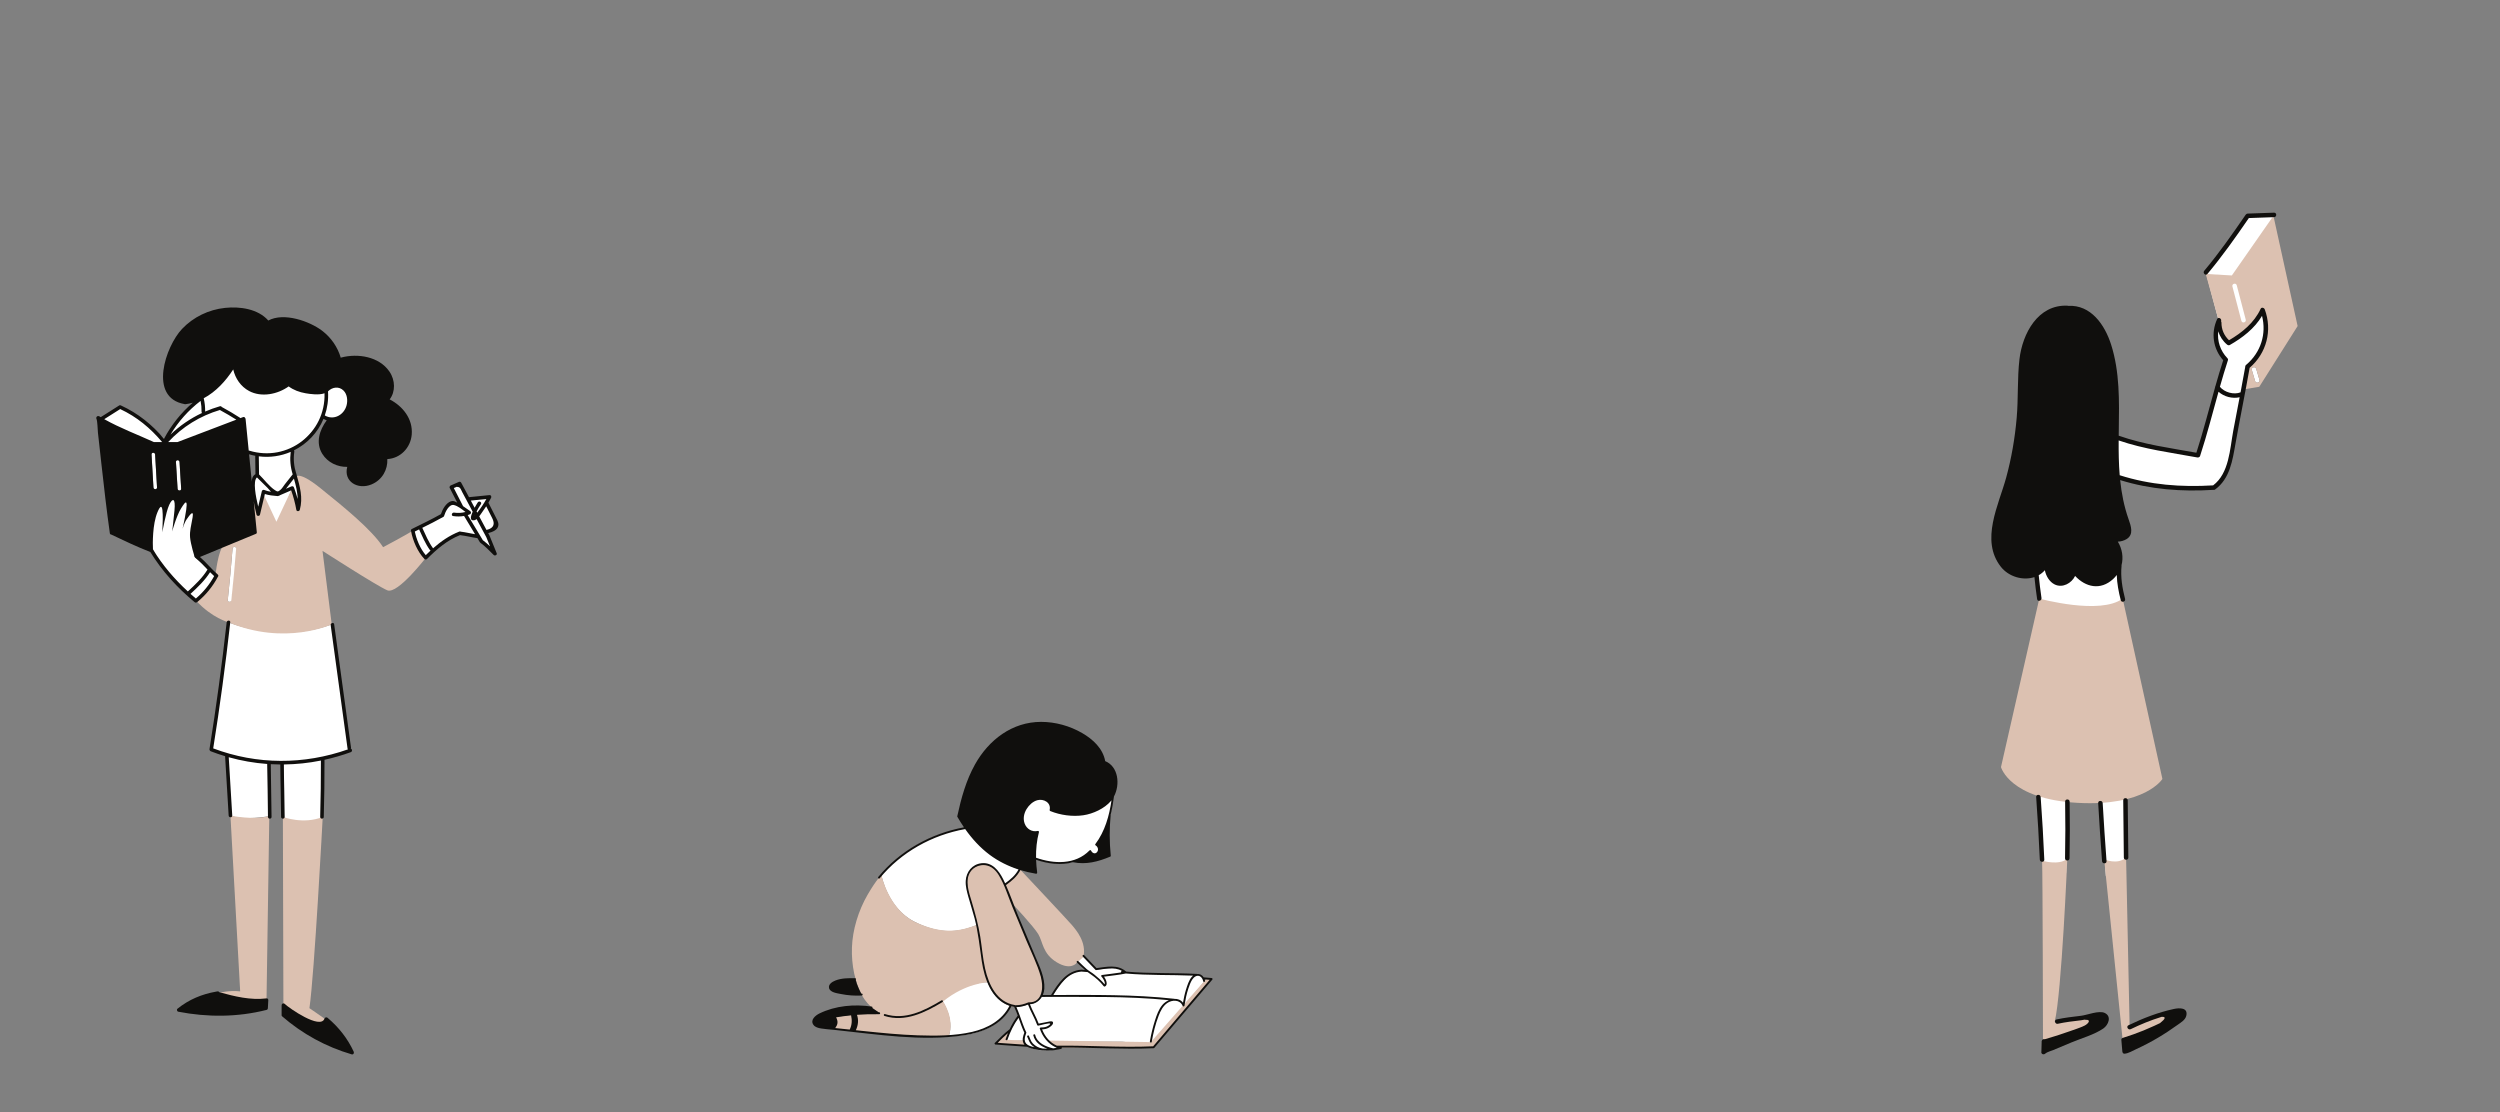 <svg xmlns="http://www.w3.org/2000/svg" width="1500" viewBox="0 0 1500 667.5" height="667.5" version="1.0"><rect x="0" y="0" width="1500" height="667.5" fill="#808080" stroke="none"/><defs><clipPath id="a"><path d="M 168.734 602 L 212.746 602 L 212.746 632.664 L 168.734 632.664 Z M 168.734 602"/></clipPath><clipPath id="b"><path d="M 246.234 289 L 299.059 289 L 299.059 336 L 246.234 336 Z M 246.234 289"/></clipPath><clipPath id="c"><path d="M 57.219 184 L 248 184 L 248 362 L 57.219 362 Z M 57.219 184"/></clipPath><clipPath id="d"><path d="M 1323 129 L 1378.828 129 L 1378.828 234 L 1323 234 Z M 1323 129"/></clipPath><clipPath id="e"><path d="M 1322 127.531 L 1366 127.531 L 1366 165 L 1322 165 Z M 1322 127.531"/></clipPath><clipPath id="f"><path d="M 1272 605 L 1312 605 L 1312 632.652 L 1272 632.652 Z M 1272 605"/></clipPath><clipPath id="g"><path d="M 1224 607 L 1266 607 L 1266 632.652 L 1224 632.652 Z M 1224 607"/></clipPath><clipPath id="h"><path d="M 487 433.133 L 727.75 433.133 L 727.75 631 L 487 631 Z M 487 433.133"/></clipPath></defs><path fill="#FFF" d="M 60.43 251.574 L 91.797 266.754 L 106.453 266.316 L 146.277 251.391 L 148.105 270.75 C 148.105 270.75 150.141 272.195 154.207 272.645 L 154.355 285.117 L 150.062 290.176 L 155.258 307.203 L 157.766 296.586 L 165.938 316.395 L 175.359 292.789 L 178.332 302.93 C 178.332 302.93 182.395 296.605 177.281 286.496 C 177.281 286.496 172.57 276.656 175.977 269.586 C 175.977 269.586 187.949 261.105 193.691 249.809 C 193.691 249.809 206.512 255.996 208.984 241.52 C 211.457 227.043 198.004 231.035 196.18 233.84 C 196.18 233.84 182.852 238.68 172.57 228.594 C 172.57 228.594 161.625 238.148 153.004 234.863 C 144.379 231.574 140.609 218.535 140.609 218.535 C 140.609 218.535 131.598 231.598 123.75 237.168 C 115.902 242.734 103.328 255.371 99.266 263.879 C 99.266 263.879 83.891 248.855 72.043 244.219 L 60.43 251.574"/><path fill="#FFF" d="M 247.164 318.758 L 265.449 309.207 C 265.449 309.207 268.262 296.066 278.141 304.625 L 270.789 292.789 L 275.711 290.645 L 280.387 299.203 L 293.738 298.129 L 291.836 301.586 C 291.836 301.586 296.543 309.711 297.254 312.379 C 297.965 315.051 295.531 320.184 291.316 319.203 L 296.98 330.738 L 288.848 324.785 L 286.555 320.977 L 275.875 319.98 C 275.875 319.98 258.496 328.691 255.879 334.184 C 255.879 334.184 248.035 328.242 247.164 318.758"/><path fill="#FFF" d="M 93.184 305.641 C 93.184 305.641 87.383 325.211 94.48 336.016 C 101.574 346.828 114.051 357.441 117.672 360.395 C 117.672 360.395 126.234 352.867 129.828 345.477 L 116.77 334.184 C 116.77 334.184 115.539 323.695 119.109 312.414 C 122.676 301.133 119.109 298.547 119.109 298.547 L 103.566 296.801 L 93.184 305.641"/><path fill="#FFF" d="M 137.078 373.387 C 137.078 373.387 167.258 386.293 199.039 374.637 L 210.188 450.258 L 193.629 455.117 L 193.207 491.785 C 193.207 491.785 180.812 494.457 169.98 492.312 L 169.238 457.785 L 161.363 457.535 L 161.582 489.672 C 161.582 489.672 145.746 492.551 138.266 489.34 L 136.082 452.969 L 126.742 449.73 C 126.742 449.73 135.867 384.781 137.078 373.387"/><path fill="#FFF" d="M 141.109 329.949 C 140.156 342.039 139.062 354.121 137.84 366.184 C 137.652 368.02 140.527 368.004 140.711 366.184 C 141.934 354.121 143.023 342.039 143.977 329.949 C 144.125 328.109 141.254 328.121 141.109 329.949"/><path fill="#FFF" d="M 90.914 272.684 C 91.297 279.281 91.684 285.883 92.066 292.48 C 92.148 293.855 94.301 293.867 94.219 292.48 C 93.836 285.883 93.453 279.281 93.066 272.684 C 92.988 271.309 90.836 271.301 90.914 272.684"/><path fill="#FFF" d="M 105.562 277.164 C 105.898 282.535 106.227 287.906 106.555 293.273 C 106.641 294.648 108.793 294.656 108.707 293.273 C 108.379 287.906 108.051 282.535 107.719 277.164 C 107.637 275.789 105.48 275.781 105.562 277.164"/><path fill="#FFF" d="M 139.535 329.164 C 138.727 339.488 137.766 349.785 136.656 360.086 C 136.508 361.457 138.66 361.449 138.809 360.086 C 139.918 349.785 140.879 339.488 141.688 329.164 C 141.797 327.785 139.641 327.793 139.535 329.164"/><path fill="#DCC1B1" d="M 193.637 490.152 C 182.023 494.867 169.727 490.152 169.727 490.152 L 170.043 603.258 C 192.27 622.145 196.5 612.52 196.5 612.52 C 193.395 610.145 185.656 604.906 185.656 604.906 C 188.633 584.844 193.637 490.152 193.637 490.152"/><path fill="#DCC1B1" d="M 138.266 489.34 L 144.102 594.828 C 137.305 594.02 130.77 595.863 130.77 595.863 C 141.062 603.262 159.914 599.758 159.914 599.758 L 161.582 489.672 C 151.414 492.199 138.266 489.34 138.266 489.34"/><path fill="#DCC1B1" d="M 138.809 360.086 C 138.66 361.449 136.508 361.457 136.656 360.086 C 137.766 349.785 138.727 339.488 139.535 329.164 C 139.641 327.793 141.797 327.785 141.688 329.164 C 140.879 339.488 139.918 349.785 138.809 360.086 Z M 248.762 317.777 C 244.215 320.699 229.871 328.309 229.871 328.309 C 223.055 317.773 206.297 304.199 192.27 292.902 C 178.242 281.613 177.281 286.496 177.281 286.496 C 181.844 301.574 178.84 305.641 178.84 305.641 L 175.359 292.789 L 165.84 313.039 L 158.148 296.586 C 156.355 299.723 155.258 307.203 155.258 307.203 C 152.012 302.816 150.516 294.215 150.516 294.215 L 153.004 319.375 L 134.551 326.562 C 130.73 330.152 129.293 345.07 129.293 345.07 C 128.082 351.82 117.672 360.395 117.672 360.395 C 127.094 370.773 137.078 373.387 137.078 373.387 C 171.027 387.676 199.039 374.637 199.039 374.637 L 193.504 330.512 C 193.504 330.512 226.203 351.598 232.402 354.188 C 238.602 356.777 255.879 334.184 255.879 334.184 C 249.91 329.926 248.762 317.777 248.762 317.777"/><path fill="#100F0D" d="M 168.648 490.152 C 168.656 491.535 170.809 491.535 170.801 490.152 C 170.754 479.66 170.359 469.176 170.324 458.68 C 177.766 458.594 185.203 457.809 192.551 456.332 C 192.578 467.609 192.418 478.879 192.113 490.152 C 192.074 491.535 194.227 491.535 194.266 490.152 C 194.574 478.727 194.734 467.305 194.703 455.879 C 200.02 454.707 205.289 453.184 210.473 451.297 C 211.551 450.902 211.34 449.395 210.477 449.184 C 210.57 448.992 210.633 448.777 210.598 448.523 C 207.23 423.867 203.863 399.207 200.492 374.551 C 200.305 373.184 198.23 373.766 198.418 375.121 C 201.785 399.777 205.152 424.438 208.523 449.094 C 208.555 449.332 208.66 449.488 208.781 449.617 C 182.414 458.926 154.141 458.926 127.93 449.031 C 131.941 423.902 135.324 398.672 138.156 373.387 C 138.312 372.016 136.156 372.023 136.004 373.387 C 133.156 398.816 129.746 424.176 125.703 449.445 C 125.664 449.672 125.711 449.867 125.785 450.051 C 125.879 450.352 126.086 450.625 126.453 450.766 C 129.293 451.863 132.164 452.84 135.051 453.711 C 135.82 465.582 136.523 477.465 137.195 489.34 C 137.273 490.715 139.426 490.723 139.348 489.34 C 138.691 477.672 137.996 466.008 137.242 454.348 C 144.828 456.469 152.543 457.812 160.305 458.379 C 160.512 468.969 160.68 479.559 160.777 490.152 C 160.793 491.535 162.945 491.535 162.93 490.152 C 162.832 479.605 162.664 469.059 162.461 458.512 C 164.363 458.617 166.27 458.68 168.172 458.691 C 168.207 469.184 168.602 479.664 168.648 490.152"/><g clip-path="url(#a)"><path fill="#100F0D" d="M 196.617 610.762 C 196.543 610.684 196.457 610.625 196.359 610.566 C 196.152 610.445 195.941 610.398 195.734 610.41 C 195.359 610.422 194.992 610.598 194.789 610.992 C 194.738 611.074 194.699 611.156 194.668 611.246 C 192.152 617.883 173.426 604.867 170.812 602.32 C 170.805 602.316 170.797 602.312 170.789 602.305 C 170.789 602.305 170.789 602.301 170.785 602.301 C 170.434 601.977 170.023 601.953 169.68 602.105 C 169.379 602.199 169.137 602.434 169.035 602.777 C 168.984 602.914 168.965 603.059 168.973 603.203 C 168.977 605.09 168.973 606.969 168.965 608.852 C 168.875 609.164 168.953 609.516 169.285 609.805 C 169.289 609.809 169.293 609.812 169.297 609.812 C 169.305 609.816 169.309 609.824 169.312 609.828 C 181.477 620.371 195.57 628.078 211.023 632.617 C 211.996 632.906 212.609 631.844 212.238 631.039 C 208.582 623.129 203.273 616.379 196.617 610.762"/></g><path fill="#100F0D" d="M 159.898 599.031 C 150.242 600.211 140.871 597.879 131.625 595.336 C 131.398 594.992 130.996 594.746 130.48 594.828 C 130.293 594.859 130.102 594.898 129.91 594.93 C 129.828 594.934 129.75 594.949 129.676 594.973 C 121.035 596.516 113.383 599.691 106.484 605.23 C 105.867 605.723 106.207 606.879 106.957 607.023 C 124.539 610.422 142.531 610.359 159.93 605.941 C 160.445 605.812 160.676 605.426 160.691 605.012 C 160.699 604.977 160.719 604.945 160.719 604.906 C 160.809 603.305 160.891 601.703 160.977 600.105 C 160.977 600.098 160.977 600.094 160.977 600.09 C 160.988 599.859 160.922 599.684 160.832 599.527 C 160.691 599.203 160.383 598.973 159.898 599.031"/><g clip-path="url(#b)"><path fill="#100F0D" d="M 276.41 318.992 C 276.195 318.855 275.918 318.816 275.59 318.945 C 269.637 321.27 264.531 324.844 259.828 328.992 C 259.801 328.938 259.773 328.887 259.734 328.828 C 257.066 325.125 255.281 320.832 253.379 316.691 C 257.625 314.59 261.859 312.461 265.992 310.137 C 266.027 310.117 266.055 310.094 266.086 310.07 C 266.102 310.059 266.117 310.047 266.137 310.035 C 266.352 309.871 266.469 309.664 266.504 309.441 C 267.164 307.188 269.469 302.281 272.414 303.031 C 274.727 303.621 277.172 305.531 279.289 307.188 C 277.066 307.773 274.828 307.922 272.453 307.57 C 271.102 307.371 270.512 309.441 271.883 309.641 C 274.141 309.977 276.293 309.965 278.43 309.574 C 280.629 313.227 282.824 316.875 285.027 320.527 C 282.148 320.039 279.316 319.332 276.41 318.992 Z M 255.461 333.094 C 252.195 329.301 249.883 323.777 248.875 318.918 C 249.734 318.492 250.598 318.066 251.457 317.641 C 253.383 321.824 255.18 326.168 257.875 329.914 C 258.016 330.109 258.188 330.23 258.371 330.305 C 257.383 331.215 256.414 332.145 255.461 333.094 Z M 277.391 295.371 C 278.953 298.273 280.504 301.191 282.055 304.109 C 282.566 305.078 283.082 306.047 283.598 307.016 C 282.316 309.91 281.727 312.711 284.602 312.137 C 285.07 312.043 285.523 311.797 285.961 311.457 C 287.891 315.082 289.824 318.707 291.789 322.316 C 292.52 324.156 293.273 325.984 294.031 327.816 C 292.648 326.5 291.215 325.246 289.688 324.094 C 286.668 319.074 283.645 314.062 280.621 309.043 C 281.031 308.918 281.441 308.777 281.852 308.617 C 282.754 308.277 282.879 307.215 282.105 306.656 C 280.68 305.617 279.23 304.594 277.746 303.633 C 277.727 303.523 277.695 303.414 277.637 303.305 C 275.844 299.816 274.066 296.32 272.281 292.828 C 273.105 292.496 274.016 292.117 273.824 292.125 C 276.316 292.043 276.316 293.375 277.391 295.371 Z M 284.832 309.34 C 284.859 309.387 284.883 309.438 284.91 309.484 C 284.801 309.59 284.766 309.559 284.832 309.34 Z M 291.824 299.398 C 290.293 302.16 288.566 304.812 286.582 307.293 C 286.508 307.387 286.426 307.492 286.34 307.602 C 286.211 307.355 286.082 307.113 285.953 306.867 C 286.719 305.352 287.594 303.898 288.555 302.492 C 289.332 301.344 287.465 300.27 286.691 301.41 C 286.469 301.738 285.637 303.047 284.773 304.645 C 284.008 303.211 283.242 301.773 282.48 300.34 C 285.594 300.023 288.711 299.711 291.824 299.398 Z M 295.289 310.816 C 296.449 313.137 296.973 315.73 293.969 317.246 C 293.344 317.562 292.598 317.762 291.879 317.945 C 290.422 315.242 288.969 312.535 287.527 309.824 C 288.344 308.777 289.055 307.613 289.613 306.859 C 290.355 305.855 291.055 304.816 291.727 303.766 C 292.906 306.125 294.117 308.457 295.289 310.816 Z M 293.777 321.52 C 293.773 321.512 293.77 321.504 293.766 321.496 C 293.742 321.418 293.707 321.34 293.668 321.262 C 293.418 320.801 293.172 320.34 292.922 319.879 C 295.555 319.152 298.758 318.035 299.043 315.051 C 299.215 313.23 297.918 311.266 297.152 309.73 C 295.793 307.016 294.383 304.328 293.047 301.605 C 293.609 300.641 294.156 299.668 294.668 298.672 C 295.004 298.02 294.609 296.965 293.738 297.055 C 289.699 297.461 285.656 297.867 281.617 298.277 C 281.539 298.285 281.484 298.32 281.414 298.34 C 279.852 295.414 278.285 292.488 276.699 289.578 C 276.484 289.188 275.914 288.926 275.48 289.082 C 273.777 289.707 272.211 290.609 270.504 291.234 C 270.23 291.332 270.047 291.508 269.926 291.715 C 269.723 292.008 269.648 292.402 269.859 292.812 C 271.363 295.75 272.859 298.684 274.363 301.621 C 273.039 300.902 272.062 300.258 270.578 300.762 C 267.602 301.781 265.477 305.578 264.547 308.477 C 258.848 311.664 252.969 314.496 247.117 317.391 C 246.602 317.645 246.492 318.117 246.625 318.535 C 246.629 318.559 246.617 318.578 246.625 318.605 C 247.652 324.355 250.57 331.156 254.656 335.406 C 254.922 335.684 255.227 335.762 255.512 335.719 C 255.738 335.703 255.973 335.613 256.18 335.406 C 262.008 329.555 268.285 324.117 276.062 321.055 C 276.129 321.078 276.184 321.113 276.258 321.117 C 279.691 321.508 283.027 322.43 286.449 322.887 C 286.941 323.699 287.43 324.512 287.918 325.328 C 288.023 325.5 288.156 325.617 288.293 325.699 C 288.301 325.703 288.301 325.707 288.309 325.711 C 291.195 327.848 293.691 330.453 296.219 332.988 C 296.93 333.699 298.43 332.98 298.02 331.945 C 296.645 328.453 295.152 325.008 293.777 321.52"/></g><g clip-path="url(#c)"><path fill="#100F0D" d="M 196.809 234.82 C 199.309 232.246 203.348 231.578 206.125 234.348 C 208.348 236.562 208.711 240.215 207.969 243.125 C 206.461 249.012 200.215 252.398 194.879 249.273 C 196.422 244.809 197.137 239.941 196.809 234.82 Z M 149.551 270.383 C 149.434 270.352 149.328 270.336 149.227 270.336 C 148.602 264.02 147.977 257.707 147.352 251.391 C 147.324 251.121 147.203 250.918 147.051 250.754 C 146.863 250.324 146.434 250.031 145.859 250.254 C 145.316 250.457 144.773 250.668 144.23 250.871 C 144.164 250.797 144.094 250.73 144 250.668 C 140.547 248.422 137.008 246.32 133.379 244.363 C 133.285 244.312 133.195 244.281 133.105 244.258 C 132.895 243.863 132.477 243.594 131.918 243.754 C 128.887 244.629 125.941 245.695 123.086 246.938 C 123.129 244.238 122.844 241.582 122.234 238.953 C 129.512 235.07 135.395 228.664 139.934 221.656 C 141.172 227.031 144.41 231.902 149.465 234.609 C 156.895 238.582 166.59 236.582 173.203 231.844 C 176.09 234.016 179.656 235.328 183.41 235.969 C 186.176 236.441 191.301 237.184 194.711 235.965 C 195.484 259.773 172.715 277.488 149.551 270.383 Z M 175.625 284.609 C 174.055 286.602 172.477 288.586 170.902 290.574 C 170.066 291.637 169.297 293.055 168.27 293.902 C 166.852 295.07 166.559 295.152 165.039 294.152 C 161.492 291.82 158.508 287.668 155.422 284.66 C 155.301 281.07 155.43 277.484 155.285 273.895 C 155.285 273.859 155.27 273.836 155.266 273.801 C 162.008 274.672 168.57 273.637 174.422 271.129 C 173.848 275.719 174.219 280.191 175.625 284.609 Z M 178.574 299.43 C 177.961 297.094 177.246 294.789 176.398 292.5 C 176.137 291.801 175.488 291.566 174.816 291.859 C 173.734 292.328 172.652 292.797 171.566 293.258 C 173.188 291.246 174.766 289.191 176.352 287.156 C 177.512 291.258 178.566 295.289 178.574 299.43 Z M 157.109 294.699 C 156.379 297.789 155.645 300.879 154.918 303.973 C 153.488 298.086 151.598 288.586 154.176 286.445 C 156.34 288.512 158.438 290.645 160.555 292.754 C 161.141 293.34 161.836 294.215 162.602 295.055 C 161.184 294.832 159.793 294.504 158.43 293.949 C 157.906 293.73 157.23 294.184 157.109 294.699 Z M 151.066 288.961 C 150.531 283.504 149.988 278.043 149.449 272.586 C 150.703 272.949 151.953 273.25 153.203 273.48 C 153.156 273.605 153.129 273.738 153.133 273.895 C 153.273 277.426 153.152 280.965 153.266 284.496 C 151.559 285.531 151.113 287.109 151.066 288.961 Z M 124.504 341.73 C 121.5 346.703 116.996 350.934 112.711 354.867 C 104.688 347.473 97.555 339.195 91.883 329.82 C 91.84 329.754 91.793 329.695 91.742 329.641 C 91.613 326.078 91.461 314.617 94.461 307.375 C 98.051 298.715 97.887 308.762 97.402 319.375 C 97.402 319.375 99.512 307.262 101.516 302.93 C 103.52 298.602 105.422 298.652 104.68 306.344 C 103.938 314.035 103.297 318.844 103.297 318.844 C 103.297 318.844 105.891 309.453 108.633 305.055 C 111.379 300.648 114.117 296.5 109.559 317.227 C 109.559 317.227 110.566 313.629 111.996 311.598 C 113.426 309.566 116.441 305.094 115.559 310.426 C 114.676 315.75 113.742 318.465 114.043 322.41 C 114.352 326.355 116.77 334.184 116.77 334.184 L 116.812 334.168 C 116.859 334.312 116.949 334.453 117.094 334.582 C 117.195 334.742 117.336 334.863 117.508 334.934 C 120.051 336.988 122.258 339.379 124.504 341.73 Z M 128.496 345.656 C 125.699 350.773 121.973 355.34 117.516 359.109 C 116.43 358.195 115.352 357.273 114.293 356.328 C 118.551 352.418 122.957 348.211 126.039 343.312 C 126.836 344.121 127.652 344.898 128.496 345.656 Z M 72.121 245.441 C 82.086 250.109 90.234 256.855 97.285 265.23 C 95.621 265.219 93.961 265.211 92.297 265.223 C 82.348 260.684 72.086 256.863 62.547 251.508 C 65.738 249.484 68.93 247.461 72.121 245.441 Z M 107.719 277.164 C 108.051 282.535 108.379 287.906 108.707 293.273 C 108.793 294.656 106.641 294.648 106.555 293.273 C 106.227 287.906 105.898 282.535 105.562 277.164 C 105.48 275.781 107.637 275.789 107.719 277.164 Z M 90.914 272.684 C 90.836 271.301 92.988 271.309 93.066 272.684 C 93.453 279.281 93.836 285.883 94.219 292.48 C 94.301 293.867 92.148 293.855 92.066 292.48 C 91.684 285.883 91.297 279.281 90.914 272.684 Z M 131.992 245.977 C 132.07 246.066 132.168 246.148 132.293 246.215 C 135.527 247.961 138.688 249.828 141.785 251.805 C 130.039 256.273 118.301 260.746 106.562 265.219 C 106.539 265.227 106.52 265.242 106.5 265.25 C 106.48 265.246 106.469 265.242 106.453 265.242 C 104.609 265.254 102.758 265.242 100.91 265.234 C 109.434 256.09 120 249.531 131.992 245.977 Z M 120.359 240.539 C 120.785 242.699 120.98 244.875 120.938 247.09 C 120.93 247.395 121.043 247.621 121.203 247.789 C 114.242 251.062 107.883 255.414 102.289 260.77 C 106.996 252.945 113.055 246.125 120.359 240.539 Z M 247.039 260.742 C 247.824 251.375 241.719 243.746 233.797 239.625 C 237.32 235.105 237.242 228.133 233.641 222.91 C 227.434 213.906 214.746 211.922 204.832 214.492 C 204.688 214.527 204.57 214.59 204.469 214.66 C 202.602 208.297 198.672 202.52 193.191 198.375 C 185.766 192.766 170.387 187.238 160.984 192.312 C 154.758 185.293 143.965 183.797 135.055 184.727 C 125.273 185.746 116.027 190.191 109.254 197.324 C 99.332 207.777 88.863 238.48 110.613 242.434 C 110.77 242.527 110.973 242.57 111.215 242.539 C 112.746 242.34 114.23 242.02 115.676 241.613 C 108.609 247.703 102.809 254.953 98.422 263.25 C 91.191 254.77 82.824 247.961 72.59 243.289 C 72.582 243.285 72.574 243.285 72.566 243.281 C 72.273 243.086 71.895 243.039 71.5 243.289 C 67.816 245.625 64.129 247.957 60.445 250.293 C 60.148 250.113 59.84 249.953 59.543 249.77 C 59.379 249.672 59.219 249.625 59.062 249.613 C 58.336 249.488 57.438 250.32 57.852 251.242 C 58.535 252.773 58.52 257.402 58.766 259.629 C 59.457 265.867 60.141 272.105 60.84 278.336 C 62.395 292.223 63.953 306.109 65.906 319.945 C 65.977 320.453 66.309 320.691 66.691 320.715 C 74.496 324.422 82.172 328.074 90.223 331.219 C 97.25 342.734 106.41 352.684 116.773 361.297 C 117.254 361.699 117.836 361.598 118.223 361.289 C 118.293 361.254 118.363 361.207 118.434 361.152 C 123.461 357.039 127.648 351.891 130.684 346.152 C 131.066 345.773 131.188 345.168 130.656 344.715 C 126.844 341.445 123.746 337.465 119.953 334.188 C 131.082 329.641 142.148 324.938 153.289 320.41 C 153.328 320.395 153.359 320.371 153.395 320.355 C 153.809 320.254 154.137 319.938 154.082 319.375 C 153.469 313.188 152.855 307 152.242 300.816 C 152.695 303.484 153.254 306.137 153.914 308.773 C 154.172 309.785 155.75 309.809 155.992 308.773 C 156.965 304.648 157.941 300.527 158.918 296.406 C 161.395 297.223 163.918 297.41 166.551 297.656 C 166.805 297.68 166.996 297.609 167.156 297.504 C 167.551 297.426 167.891 297.254 168.211 297.031 C 170.379 296.094 172.551 295.16 174.719 294.223 C 176.066 298.047 177.098 301.926 177.801 305.926 C 177.992 307.012 179.609 306.887 179.875 305.926 C 181.906 298.621 179.922 291.898 177.934 284.836 C 177.961 284.543 177.867 284.262 177.699 284.035 C 176.352 279.797 175.938 275.457 176.578 271.039 C 176.625 270.715 176.539 270.441 176.383 270.219 C 184.27 266.285 190.648 259.609 194.098 251.324 C 194.734 251.684 195.379 251.973 196.027 252.184 C 191.688 258.039 189.219 265.688 193.41 272.359 C 196.652 277.516 202.441 280.242 208.352 280.129 C 206.004 288.871 214.609 294.051 222.836 290.676 C 229.387 287.988 232.703 281.746 232.395 275.445 C 240.191 275.023 246.371 268.715 247.039 260.742"/></g><path fill="#FFF" d="M 1221.82 334.949 C 1221.227 336.332 1224.82 367.547 1224.82 367.547 L 1223.051 478.199 L 1226.25 523.648 L 1239.684 523.648 L 1240.371 474.191 L 1260.262 475.301 L 1263.516 525.586 L 1275.289 525.586 L 1275.289 473.367 L 1273.75 359.738 L 1269.043 336.543 L 1257.16 279.137 L 1270.406 286.109 C 1270.406 286.109 1307.109 297.848 1329.395 291.809 C 1329.395 291.809 1336.496 285.316 1339.117 270.785 C 1341.734 256.254 1348.23 221.691 1348.23 221.691 C 1348.23 221.691 1371.969 203.16 1371.5 201.504 C 1371.031 199.844 1362.188 166.414 1361.637 167.242 C 1361.086 168.07 1364.055 129.508 1364.055 129.508 L 1348.586 129.508 L 1323.5 163.418 L 1331.52 193.523 C 1331.52 193.523 1328.012 201.102 1331.285 209.82 C 1334.555 218.547 1335.434 215.832 1335.434 215.832 L 1318.766 273.176 C 1318.766 273.176 1272.637 264.492 1266.559 261.18 C 1266.559 261.18 1209.809 281.352 1222.703 333.566"/><path fill="#FFF" d="M 1342.055 171.168 C 1341.613 169.488 1339.008 170.203 1339.445 171.891 C 1341.246 178.762 1343.043 185.637 1344.836 192.508 C 1345.277 194.191 1347.887 193.48 1347.441 191.793 C 1345.648 184.918 1343.852 178.047 1342.055 171.168"/><path fill="#FFF" d="M 1353.711 221.289 C 1353.219 219.621 1350.609 220.332 1351.102 222.008 C 1351.758 224.223 1352.41 226.441 1353.062 228.656 C 1353.555 230.316 1356.168 229.609 1355.672 227.938 C 1355.016 225.719 1354.363 223.504 1353.711 221.289"/><path fill="#DCC1B1" d="M 1223.582 359.148 C 1223.582 359.148 1260.145 369.211 1273.602 359.148 L 1297.441 467.367 C 1297.441 467.367 1287.262 483.977 1246.504 481.707 C 1205.75 479.438 1200.594 460.266 1200.594 460.266 L 1223.582 359.148"/><path fill="#DCC1B1" d="M 1262.492 515.562 C 1262.492 515.562 1270.434 519.203 1275.652 514.508 L 1277.762 615.395 L 1297.441 608.758 C 1297.441 608.758 1305.445 609.91 1289.289 618.457 C 1273.129 627.004 1273.625 624.395 1273.625 624.395 L 1262.492 515.562"/><path fill="#DCC1B1" d="M 1225.262 516.41 C 1225.262 516.41 1235.219 519.453 1240.371 515.305 C 1240.371 515.305 1237.02 595.75 1232.816 613.094 C 1232.816 613.094 1253.926 609.844 1254.09 611.656 C 1254.254 613.465 1251.773 616.812 1241.383 620.465 C 1230.996 624.121 1225.793 625.664 1225.793 625.664 C 1225.793 625.664 1225.621 524.406 1225.262 516.41"/><g clip-path="url(#d)"><path fill="#DCC1B1" d="M 1353.062 228.656 C 1352.41 226.441 1351.758 224.223 1351.102 222.008 C 1350.609 220.332 1353.219 219.621 1353.711 221.289 C 1354.363 223.504 1355.016 225.719 1355.672 227.938 C 1356.168 229.609 1353.555 230.316 1353.062 228.656 Z M 1344.836 192.508 C 1343.043 185.637 1341.246 178.762 1339.445 171.891 C 1339.008 170.203 1341.613 169.488 1342.055 171.168 C 1343.852 178.047 1345.648 184.918 1347.441 191.793 C 1347.887 193.48 1345.277 194.191 1344.836 192.508 Z M 1364.055 129.508 L 1339.117 165.273 L 1323.449 164.371 L 1331.52 193.523 C 1331.32 204.738 1337.219 205.824 1337.219 205.824 C 1349.891 199.148 1357.543 185.98 1357.543 185.98 C 1365.246 208.52 1348.434 220.559 1348.434 220.559 L 1346.066 233.633 C 1346.066 233.641 1355.562 232.074 1355.562 232.074 L 1378.574 195.641 L 1364.055 129.508"/></g><path fill="#100F0D" d="M 1347.883 218.754 C 1347.68 218.844 1347.512 219 1347.395 219.223 C 1347.164 219.496 1347.098 219.801 1347.148 220.09 C 1346.258 225.199 1345.309 230.301 1344.34 235.398 C 1340.324 236.992 1334.672 235.438 1331.941 232.082 C 1333.449 226.758 1335.02 221.453 1336.738 216.188 C 1336.922 215.633 1336.742 215.18 1336.402 214.895 C 1336.398 214.887 1336.398 214.883 1336.391 214.875 C 1332.18 210.473 1330.254 204.59 1330.941 198.785 C 1331.895 201.871 1333.695 204.645 1336.266 206.781 C 1336.359 206.859 1336.461 206.918 1336.559 206.969 C 1336.926 207.207 1337.406 207.273 1337.898 206.992 C 1345.469 202.691 1352.766 197.086 1357.215 189.512 C 1359.965 200.309 1356.527 211.324 1347.883 218.754 Z M 1339.938 258.527 C 1337.93 269.395 1337.508 283.98 1327.879 291.223 C 1308.82 292.383 1290.066 290.977 1271.824 285.137 C 1271.25 278.227 1271.148 271.262 1271.199 264.262 C 1286.52 269.547 1302.512 271.559 1318.406 274.477 C 1318.656 274.527 1318.883 274.504 1319.09 274.438 C 1319.512 274.344 1319.898 274.059 1320.066 273.535 C 1324.215 260.844 1327.52 247.906 1331.109 235.051 C 1334.453 238.047 1339.41 239.34 1343.781 238.348 C 1342.496 245.07 1341.188 251.793 1339.938 258.527 Z M 1356.379 185.297 C 1352.535 193.66 1345.207 199.605 1337.402 204.156 C 1334.453 201.359 1332.832 197.66 1332.875 193.523 C 1332.875 193.211 1332.77 192.977 1332.629 192.777 C 1333.266 191.23 1330.992 189.91 1330.277 191.473 C 1326.453 199.836 1327.836 209.316 1333.922 216.152 C 1332.25 221.305 1330.715 226.492 1329.242 231.699 C 1329.098 231.906 1329.023 232.145 1329.043 232.41 C 1325.355 245.5 1322.008 258.691 1317.828 271.641 C 1302.125 268.801 1286.344 266.734 1271.227 261.414 C 1271.238 260.152 1271.262 258.887 1271.277 257.621 C 1271.539 240.633 1271.891 223.113 1266.66 206.742 C 1262.832 194.746 1254.477 182.773 1240.879 183.512 C 1240.75 183.465 1240.625 183.418 1240.469 183.414 C 1222.75 182.609 1213.465 200.168 1211.684 215.461 C 1210.32 227.133 1211.043 238.98 1210.016 250.695 C 1208.957 262.777 1206.922 274.777 1203.73 286.48 C 1199.227 303.031 1188.055 324.137 1200.477 340.027 C 1205.23 346.109 1213.828 348.523 1220.652 346.258 C 1221.113 350.684 1221.609 355.109 1222.281 359.512 C 1222.547 361.223 1225.148 360.496 1224.891 358.789 C 1224.195 354.254 1223.707 349.684 1223.23 345.121 C 1224.598 344.355 1225.84 343.359 1226.914 342.125 C 1227.613 345.719 1229.746 349.191 1232.855 350.691 C 1237.566 352.957 1242.961 349.953 1245.066 345.566 C 1251.375 352.309 1260.223 354.402 1267.863 347.434 C 1268.695 346.672 1269.414 345.848 1270.059 344.996 C 1270.207 350.09 1271.164 355.055 1272.449 360.098 C 1272.875 361.781 1275.48 361.07 1275.055 359.383 C 1273.379 352.773 1272.27 346.293 1272.938 339.465 C 1272.949 339.348 1272.914 339.258 1272.902 339.156 C 1274.152 334.438 1273.34 329.312 1270.691 324.984 C 1272.543 324.945 1274.449 324.355 1275.891 323.492 C 1280.441 320.766 1278.578 315.594 1277.133 311.496 C 1274.426 303.801 1272.914 295.969 1272.094 288.051 C 1290.297 293.719 1309.016 295.086 1328.027 293.914 C 1328.336 294.02 1328.691 293.977 1329.051 293.715 C 1337.969 287.188 1339.508 276.242 1341.312 266.051 C 1343.992 250.902 1347.141 235.84 1349.777 220.68 C 1359.961 211.945 1363.531 198.227 1358.848 185.621 C 1358.488 184.648 1356.91 184.141 1356.379 185.297"/><g clip-path="url(#e)"><path fill="#100F0D" d="M 1364.426 127.602 C 1359.145 127.789 1353.867 127.969 1348.586 128.156 C 1348.301 128.164 1348.078 128.262 1347.891 128.391 C 1347.715 128.488 1347.555 128.629 1347.418 128.824 C 1339.512 140.332 1331.52 151.758 1322.547 162.461 C 1321.434 163.785 1323.336 165.707 1324.453 164.371 C 1333.41 153.691 1341.414 142.309 1349.309 130.836 C 1354.348 130.656 1359.391 130.48 1364.426 130.301 C 1366.16 130.242 1366.172 127.539 1364.426 127.602"/></g><path fill="#100F0D" d="M 1263.926 516.699 C 1263.055 505.09 1262.273 493.473 1261.613 481.852 C 1261.516 480.117 1258.809 480.109 1258.91 481.852 C 1259.566 493.473 1260.348 505.09 1261.227 516.699 C 1261.355 518.418 1264.059 518.438 1263.926 516.699"/><path fill="#100F0D" d="M 1277.008 514.551 C 1276.895 503.094 1276.785 491.645 1276.637 480.191 C 1276.617 478.457 1273.91 478.453 1273.938 480.191 C 1274.082 491.645 1274.195 503.094 1274.305 514.551 C 1274.32 516.285 1277.023 516.289 1277.008 514.551"/><g clip-path="url(#f)"><path fill="#100F0D" d="M 1304.27 605.391 C 1294.836 607.434 1285.75 610.961 1277.086 615.156 C 1275.516 615.918 1276.887 618.246 1278.445 617.492 C 1284.293 614.66 1290.297 612.18 1296.516 610.262 C 1296.668 610.211 1296.836 610.156 1297.008 610.102 C 1297.023 610.098 1297.039 610.098 1297.055 610.094 C 1299.688 609.977 1299.344 611.23 1296.031 613.859 C 1294.887 614.406 1293.746 614.945 1292.598 615.477 C 1290.449 616.457 1288.289 617.406 1286.102 618.301 C 1282.07 619.945 1277.961 621.387 1273.805 622.691 C 1273.738 622.711 1273.68 622.742 1273.621 622.766 C 1273.129 622.91 1272.75 623.312 1272.812 623.992 C 1273.016 626.285 1273.223 628.574 1273.402 630.871 C 1273.41 630.984 1273.457 631.074 1273.488 631.18 C 1273.574 631.766 1273.977 632.273 1274.758 632.223 C 1276.977 632.07 1279.75 630.383 1281.754 629.469 C 1286.125 627.465 1290.387 625.238 1294.523 622.797 C 1298.711 620.332 1302.773 617.652 1306.711 614.805 C 1308.637 613.418 1311.137 611.992 1311.754 609.535 C 1313.027 604.43 1307.602 604.668 1304.27 605.391"/></g><path fill="#100F0D" d="M 1226.586 515.781 C 1226.047 503.246 1225.309 490.715 1224.402 478.199 C 1224.277 476.477 1221.574 476.465 1221.699 478.199 C 1222.605 490.715 1223.348 503.246 1223.887 515.781 C 1223.961 517.508 1226.664 517.523 1226.586 515.781"/><path fill="#100F0D" d="M 1241.727 515 C 1241.957 503.656 1241.973 492.316 1241.785 480.969 C 1241.754 479.234 1239.051 479.227 1239.078 480.969 C 1239.27 492.316 1239.258 503.656 1239.023 515 C 1238.988 516.742 1241.688 516.742 1241.727 515"/><g clip-path="url(#g)"><path fill="#100F0D" d="M 1262.836 607.766 C 1259.34 606.109 1252.277 609.031 1248.738 609.449 C 1243.773 610.043 1238.863 610.586 1233.969 611.656 C 1232.273 612.023 1232.988 614.629 1234.691 614.262 C 1239.336 613.242 1244.016 612.711 1248.738 612.152 C 1249.34 612.082 1250.027 611.941 1250.75 611.777 C 1250.902 611.832 1251.066 611.875 1251.258 611.867 C 1255.129 611.75 1252.793 614.375 1250.66 615.41 C 1247.941 616.723 1244.922 617.633 1242.09 618.656 C 1237.078 620.469 1232 622.082 1226.875 623.543 C 1226.152 623.301 1225.227 623.652 1225.059 624.555 C 1224.957 624.812 1224.941 625.098 1224.992 625.371 C 1224.945 627.199 1224.895 629.031 1224.84 630.855 C 1224.676 631.438 1224.875 632.145 1225.441 632.422 C 1225.461 632.43 1225.48 632.438 1225.5 632.445 C 1225.551 632.469 1225.598 632.48 1225.652 632.5 C 1225.652 632.504 1225.652 632.504 1225.656 632.504 C 1225.969 632.613 1226.277 632.609 1226.547 632.52 C 1226.793 632.449 1227.012 632.316 1227.191 632.121 C 1228.297 631.164 1230.559 630.629 1231.848 630.074 C 1235.523 628.5 1239.23 626.973 1242.922 625.434 C 1249.023 622.887 1256.516 620.836 1261.973 617.109 C 1265.023 615.027 1267.195 609.828 1262.836 607.766"/></g><path fill="#FFF" d="M 609.324 604.047 L 611.555 609.742 C 611.555 609.742 604.457 619.379 604.188 624.613 L 614.461 624.312 C 614.461 624.312 616.605 633.211 635.719 629.301 C 635.719 629.301 631.711 627.512 629.168 624.988 L 673.125 624.988 L 691.051 626.68 L 709.113 605.055 L 722.926 588.543 C 722.926 588.543 721.652 585.66 719.641 585.191 C 717.633 584.719 706.102 584.797 706.102 584.797 L 675.707 583.793 C 675.707 583.793 673.66 580.887 669.91 580.824 C 666.16 580.758 657.926 581.766 657.926 581.766 L 648.887 573.043 L 645.344 576.055 L 652.188 582.367 C 652.188 582.367 644.086 581.844 639.711 586.633 C 635.336 591.422 631.23 597.828 631.23 597.828 L 625.16 597.801 C 625.16 597.801 622.289 602.844 617.379 602.273 C 617.379 602.273 615.691 603.773 609.324 604.047"/><path fill="#FFF" d="M 565.23 600.199 C 565.23 600.199 572.844 611.215 569.293 621.734 C 569.293 621.734 597.516 622.844 606.211 603.609 C 606.211 603.609 596.934 601.328 592.582 589.391 C 592.582 589.391 582.27 588.07 565.23 600.199"/><path fill="#FFF" d="M 602.98 531.047 C 602.98 531.047 610.879 525.574 611.945 521.676 C 611.945 521.676 594.746 517.508 579.367 497.09 C 579.367 497.09 550.141 499.125 528.891 525.266 C 528.891 525.266 532.539 544.656 548.195 552.781 C 563.848 560.906 575.32 559.582 586.309 554.887 C 586.309 554.887 583.523 544.25 582.18 539.82 C 580.836 535.395 576.918 525.879 584.062 520.672 C 591.207 515.469 598.906 520.215 602.98 531.047"/><path fill="#FFF" d="M 619.516 514.547 C 619.516 514.547 631.547 520.625 645.984 516.691 L 654.156 512.211 C 654.156 512.211 661.035 515.043 658.562 507.727 C 658.793 507.059 668.07 490.469 667.293 478.961 C 667.293 478.961 651.453 494.715 631.285 485.898 C 631.285 485.898 629.004 474.512 620.129 480.477 C 611.254 486.441 610.637 499.57 622.121 499.652 C 622.121 499.652 618.074 511.32 619.516 514.547"/><path fill="#DCC1B1" d="M 528.859 525.125 C 528.859 525.125 533.324 546.211 549.914 553.621 C 566.504 561.031 576.48 558.516 586.309 554.887 C 586.309 554.887 582.324 540.574 581.535 537.336 C 580.75 534.098 577.641 522.527 586.523 519.535 C 595.402 516.539 600.277 524.137 602.98 531.047 C 602.98 531.047 608.652 527.43 612.238 521.863 C 612.238 521.863 640.262 551.645 643.043 554.895 C 645.824 558.141 651.949 565.285 650.074 574.191 L 645.941 577.762 C 645.941 577.762 642.566 582.535 634.02 577.352 C 625.473 572.168 625.812 565.219 622.965 560.477 C 620.121 555.738 607.223 542.027 607.223 542.027 C 607.223 542.027 612.844 555.91 615.148 561.52 C 617.457 567.129 635.25 598.199 617.48 602.523 L 609.781 604.223 C 609.781 604.223 599.215 604.719 592.582 589.391 C 592.582 589.391 579.355 589.832 565.855 600.863 C 565.855 600.863 572.988 610.996 569.293 621.734 C 569.293 621.734 546.988 622.094 533.73 620.742 C 520.477 619.387 512.34 618.484 512.34 618.484 C 512.34 618.484 515.137 614.305 513.246 608.234 C 513.246 608.234 525.848 607.734 528.285 608.031 C 528.285 608.031 521.422 604.961 517.199 597.172 C 512.977 589.383 510.816 579.062 511.164 568.52 C 511.508 557.977 515.016 546.383 520.57 536.82 C 526.129 527.262 528.859 525.125 528.859 525.125"/><path fill="#DCC1B1" d="M 501.008 610.238 L 511.359 608.828 C 511.359 608.828 512.578 615.508 510.188 618.367 L 500.059 617.598 C 500.059 617.598 503.191 615.441 501.008 610.238"/><path fill="#DCC1B1" d="M 606.051 618.375 L 603.957 623.871 L 614.23 624.312 C 614.23 624.312 614.625 626.742 615.941 627.445 L 597.32 626.438 C 597.32 626.438 603.898 619.41 606.051 618.375"/><path fill="#DCC1B1" d="M 628.523 624.312 C 628.523 624.312 632.113 628.215 634.855 628.625 L 692.18 628.625 L 726.992 587.664 L 723.699 587.398 L 690.5 625.254 L 628.523 624.312"/><path fill="#100F0D" d="M 565.5 601.227 C 566.137 600.848 565.559 599.848 564.918 600.23 C 554.672 606.367 543.133 612.293 530.977 608.449 C 530.266 608.227 529.961 609.34 530.668 609.562 C 543.125 613.504 554.988 607.523 565.5 601.227"/><path fill="#100F0D" d="M 504.543 596.406 C 508.664 597.254 512.836 597.527 517.035 597.316 C 517.773 597.281 517.781 596.125 517.035 596.164 C 516.938 596.168 516.84 596.172 516.742 596.176 C 515.984 594.715 514.012 590.723 513.43 587.922 C 513.734 587.609 513.609 586.93 513.039 586.922 C 509.055 586.859 504.969 586.836 501.199 588.324 C 499.41 589.035 496.891 590.523 497.43 592.852 C 498.051 595.523 502.504 595.984 504.543 596.406"/><g clip-path="url(#h)"><path fill="#100F0D" d="M 634.113 627.406 C 629.977 625.641 626.859 621.828 625.262 617.629 C 626.652 617.57 628.012 617.332 629.254 616.625 C 630.141 616.125 631.691 615 631.82 613.918 C 631.988 612.531 630.488 612.738 629.625 612.902 C 627.484 613.312 625.344 613.742 623.207 614.168 C 621.719 610.184 619.48 606.52 617.961 602.555 C 621.109 602.367 623.613 600.609 625.105 598.105 C 625.156 598.121 625.203 598.141 625.266 598.141 C 650.645 598.23 676.055 597.57 701.34 600.102 C 699.84 600.746 698.453 601.742 697.43 602.957 C 695.219 605.578 694.043 608.969 693.004 612.188 C 691.668 616.312 690.672 620.555 689.926 624.824 C 689.801 625.551 690.91 625.863 691.039 625.129 C 691.969 619.797 693.25 614.441 695.211 609.383 C 696.309 606.539 697.77 603.598 700.348 601.816 C 703.262 599.805 707.984 599.691 709.555 603.465 C 709.613 603.609 709.711 603.703 709.82 603.766 C 709.832 603.773 709.844 603.777 709.852 603.781 C 709.867 603.789 709.883 603.797 709.902 603.805 C 710.145 603.926 710.441 603.906 710.586 603.676 C 710.688 603.574 710.738 603.438 710.699 603.266 C 711.246 599.848 711.895 596.445 713 593.156 C 713.605 591.363 714.262 589.453 715.27 587.844 C 716.273 586.234 718.336 584.578 720.281 585.973 C 721.172 586.613 721.711 587.719 721.918 588.766 C 722.062 589.496 723.176 589.188 723.031 588.461 C 722.973 588.168 722.891 587.891 722.801 587.625 C 723.805 587.707 724.805 587.789 725.809 587.871 C 714.477 601.152 703.223 614.5 691.887 627.781 C 672.633 628.625 653.375 627.164 634.113 627.406 Z M 625.566 629.125 C 625.547 629.121 625.539 629.109 625.52 629.109 C 623.305 628.797 621.227 627.66 619.676 626.039 C 618.469 624.781 618.066 623.059 617.336 621.516 C 617.016 620.848 616.023 621.434 616.34 622.098 C 617.23 623.973 617.676 625.785 619.25 627.23 C 619.699 627.641 620.172 628.02 620.668 628.363 C 619.285 628.066 617.879 627.664 616.727 626.992 C 613.883 625.332 614.844 622.223 615.77 619.742 C 615.852 619.527 615.797 619.348 615.676 619.227 C 614.188 616.074 613.094 612.766 611.914 609.492 C 611.93 609.355 611.875 609.234 611.785 609.137 C 611.188 607.496 610.559 605.875 609.844 604.281 C 612.191 604.273 614.617 603.613 616.805 602.742 C 618.387 606.926 620.793 610.762 622.289 614.98 C 622.348 615.148 622.457 615.254 622.586 615.316 C 622.699 615.383 622.84 615.414 623 615.383 C 623.82 615.223 629.73 613.598 630.082 614.168 C 630.438 614.742 628.441 615.77 627.93 615.973 C 626.793 616.422 625.648 616.496 624.445 616.492 C 624.301 616.492 624.195 616.543 624.105 616.613 C 623.914 616.727 623.793 616.945 623.887 617.223 C 625.48 621.961 628.883 626.371 633.488 628.402 C 633.574 628.492 633.695 628.547 633.848 628.559 C 633.949 628.598 634.043 628.645 634.145 628.68 C 633.395 628.816 632.648 628.926 631.898 629.016 C 627.434 627.984 622.301 625.848 621.109 620.969 C 620.934 620.246 619.82 620.551 619.996 621.273 C 621.016 625.449 624.621 627.848 628.488 629.227 C 627.516 629.234 626.539 629.203 625.566 629.125 Z M 604.496 623.746 C 606.145 619.027 608.23 614.707 611.137 610.68 C 612.211 613.688 613.242 616.711 614.594 619.609 C 613.879 621.535 613.137 623.84 614.051 625.82 C 614.227 626.195 614.453 626.516 614.707 626.805 C 609.34 626.465 603.977 626.09 598.613 625.68 C 600.617 623.703 602.598 621.656 604.758 619.844 C 604.266 621.02 603.812 622.215 603.383 623.438 C 603.137 624.141 604.25 624.441 604.496 623.746 Z M 591.059 581.176 C 589.66 574.922 589.18 568.48 588.18 562.156 C 587.047 555 585.148 548.152 583.098 541.219 C 581.453 535.648 578.602 528.207 582.391 522.859 C 584.312 520.152 587.812 518.723 591.07 519.098 C 594.727 519.52 597.41 522.047 599.254 525.07 C 602.855 530.973 604.812 537.746 607.441 544.105 C 610.23 550.852 613.02 557.602 615.828 564.344 C 618.789 571.449 622.309 578.402 624.441 585.82 C 626.191 591.93 625.98 601.672 617.133 601.418 C 617.012 601.414 616.914 601.449 616.836 601.5 C 614.621 602.438 612.031 603.168 609.613 603.129 C 609.508 603.129 609.418 603.156 609.34 603.195 C 609.324 603.18 609.309 603.164 609.285 603.152 C 609.184 603.066 609.062 603.035 608.938 603.051 C 598.145 601.312 593.227 590.867 591.059 581.176 Z M 648.867 582.953 C 650.105 582.992 651.328 583.203 652.566 583.25 C 652.574 583.25 652.578 583.246 652.586 583.246 C 653.234 583.75 653.902 584.242 654.602 584.707 C 657.309 586.508 660.215 589.102 662.191 591.691 C 662.395 591.957 662.668 592.043 662.98 591.895 C 664.992 590.961 663.668 587.703 662.426 585.984 C 666.789 585.371 671.18 585.016 675.496 584.098 C 688.918 585.305 702.398 584.809 715.848 585.391 C 715.555 585.625 715.266 585.887 714.996 586.211 C 713.312 588.227 712.406 591.184 711.629 593.648 C 710.809 596.258 710.266 598.938 709.805 601.633 C 708.508 599.895 706.598 599.227 704.605 599.316 C 704.547 599.293 704.488 599.266 704.418 599.258 C 680.348 596.598 656.16 596.98 631.988 596.992 C 635.875 590.547 640.688 583.516 648.867 582.953 Z M 501.133 616.836 C 501.789 615.934 502.355 614.957 502.484 613.836 C 502.625 612.609 502.207 611.469 501.66 610.398 C 504.648 609.906 507.645 609.504 510.652 609.203 C 511.305 612.195 511.199 614.965 509.828 617.75 C 507.258 617.48 504.688 617.211 502.117 616.938 C 501.789 616.906 501.461 616.871 501.133 616.836 Z M 657.203 506.469 C 657.031 506.699 657.074 506.926 657.223 507.086 C 657.27 507.148 657.328 507.207 657.41 507.258 C 658.816 508.098 659.316 510.039 658.164 511.332 C 656.941 512.703 655.273 511.773 654.637 510.355 C 654.52 510.098 654.301 510.023 654.094 510.07 C 653.973 510.074 653.844 510.125 653.73 510.238 C 645.191 518.969 632.367 518.438 621.625 514.633 C 621.543 509.484 622.047 504.348 623.352 499.332 C 623.352 499.32 623.355 499.309 623.359 499.297 C 623.359 499.293 623.359 499.285 623.363 499.277 C 623.434 499.004 623.316 498.789 623.133 498.668 C 623.012 498.574 622.848 498.523 622.652 498.57 C 619.242 499.352 616.043 497.434 614.816 494.199 C 613.703 491.254 614.34 488.051 615.953 485.414 C 617.391 483.074 619.672 480.891 622.371 480.137 C 626.156 479.082 630.762 481.555 629.793 485.938 C 629.742 486.184 629.832 486.379 629.984 486.504 C 630.039 486.562 630.109 486.613 630.195 486.648 C 636.25 489.117 643.539 490.105 650.012 489.152 C 655.863 488.289 662.711 485.133 666.582 480.566 C 666.695 480.438 666.801 480.297 666.91 480.16 C 665.535 489.551 662.988 498.758 657.203 506.469 Z M 727.523 587.441 C 727.523 587.438 727.523 587.43 727.523 587.422 C 727.523 587.352 727.516 587.281 727.492 587.219 C 727.492 587.219 727.492 587.219 727.492 587.215 C 727.469 587.148 727.434 587.086 727.391 587.031 C 727.387 587.027 727.383 587.02 727.379 587.016 C 727.246 586.855 727.047 586.758 726.852 586.801 C 725.309 586.676 723.766 586.551 722.227 586.426 C 721.285 584.961 719.758 584.215 718.195 584.379 C 718.141 584.359 718.09 584.34 718.023 584.336 C 703.926 583.598 689.785 584.207 675.711 582.961 C 675.637 582.891 675.559 582.824 675.473 582.762 C 670.457 578.512 663.906 580.098 657.902 580.879 C 655.484 578.227 652.891 575.75 650.484 573.09 C 649.984 572.535 649.172 573.352 649.668 573.902 C 652.105 576.602 654.734 579.105 657.18 581.797 C 657.238 581.945 657.367 582.055 657.559 582.066 C 657.648 582.086 657.738 582.074 657.824 582.047 C 662.848 581.391 668.508 579.953 673.047 582.473 C 672.91 582.582 672.785 582.727 672.688 582.914 C 672.566 583.137 672.516 583.328 672.512 583.484 C 668.742 584.109 664.926 584.441 661.148 585.008 C 660.871 585.047 660.742 585.234 660.73 585.438 C 660.676 585.613 660.707 585.809 660.895 585.973 C 661.52 586.52 663.41 589.441 662.754 590.57 C 660.992 588.406 658.758 586.477 656.609 584.742 C 655.113 583.531 653.406 582.656 651.934 581.398 C 650.203 579.918 648.633 578.25 646.977 576.684 C 646.438 576.176 645.621 576.988 646.16 577.5 C 647.797 579.047 649.359 580.559 651.023 581.977 C 650.305 581.902 649.59 581.82 648.867 581.797 C 639.977 582.41 634.832 590.008 630.645 596.996 C 628.992 596.996 627.34 596.992 625.688 596.988 C 626.203 595.82 626.516 594.539 626.602 593.211 C 627.004 586.703 623.828 580.062 621.348 574.246 C 617.812 565.949 614.293 557.648 610.84 549.316 C 608.348 543.297 606.227 537.031 603.57 531.059 C 607.188 528.465 610.137 526.012 612.234 522.047 C 615.266 522.969 618.367 523.691 621.508 524.227 C 621.602 524.254 621.695 524.258 621.797 524.238 C 622.156 524.18 622.359 523.812 622.305 523.508 C 621.965 520.973 621.738 518.418 621.652 515.867 C 628.781 518.332 636.746 519.324 643.844 517.34 C 643.848 517.34 643.852 517.344 643.855 517.344 C 651.719 518.902 658.773 517.031 666.047 514.02 C 666.066 514.012 666.086 514 666.105 513.992 C 666.328 513.938 666.504 513.766 666.473 513.465 C 665.617 505.141 665.617 497.207 666.41 488.875 C 666.414 488.855 666.406 488.84 666.406 488.82 C 667.285 485.238 667.902 481.574 668.375 477.898 C 672.168 470.746 671.109 459.969 663.121 456.672 C 661.754 449.098 655.758 443.57 649.352 439.863 C 641.887 435.547 633.27 433.121 624.637 433.125 C 607.293 433.129 593.238 443.926 585.004 458.656 C 579.629 468.262 576.688 478.977 574.379 489.676 C 574.379 489.684 574.379 489.688 574.379 489.695 C 574.34 489.824 574.348 489.969 574.438 490.121 C 575.68 492.266 576.992 494.363 578.391 496.406 C 558.414 500.102 539.938 510.422 526.965 526.18 C 526.496 526.75 527.309 527.57 527.781 526.996 C 540.734 511.262 559.148 501.039 579.113 497.445 C 583.223 503.266 588.027 508.566 593.77 512.859 C 599.051 516.805 604.926 519.684 611.121 521.691 C 609.145 525.305 606.43 527.586 603.09 529.988 C 602.703 529.148 602.309 528.316 601.895 527.488 C 599.312 522.332 595.285 517.176 588.848 517.941 C 583.273 518.605 579.738 523.086 579.434 528.512 C 579.246 531.828 580.168 535.074 581.043 538.234 C 582.215 542.48 583.598 546.664 584.723 550.918 C 586.945 559.363 587.773 568.047 589.059 576.66 C 590.625 587.199 594.902 599.887 605.711 603.453 C 605.707 603.461 605.699 603.469 605.695 603.477 C 601.32 612.207 592.453 617.027 583.246 619.137 C 572.699 621.555 561.469 621.551 550.707 621.199 C 539.891 620.844 529.117 619.773 518.359 618.645 C 516.738 618.477 515.117 618.305 513.5 618.133 C 514.906 615.172 515.273 612.043 514.184 608.891 C 518.613 608.559 523.055 608.438 527.516 608.535 C 528.258 608.551 528.258 607.395 527.516 607.379 C 527.41 607.375 527.305 607.379 527.199 607.375 C 526.129 606.652 524.195 605.359 523.367 604.801 C 523.578 604.492 523.535 604.023 523.07 603.953 C 512.652 602.398 501.234 603.387 491.664 608.074 C 489.227 609.266 485.918 612.016 488.094 614.961 C 489.137 616.379 491.078 616.836 492.707 617.09 C 495.062 617.457 497.465 617.648 499.852 617.871 C 499.961 617.926 500.082 617.945 500.203 617.906 C 500.672 617.949 501.141 617.992 501.609 618.039 C 526.75 620.684 552.824 624.859 578.07 621.254 C 589.453 619.629 601.254 614.906 606.691 604.059 C 606.742 603.957 606.762 603.855 606.754 603.762 C 607.328 603.914 607.922 604.043 608.527 604.145 C 609.328 605.852 610.016 607.605 610.66 609.375 C 608.699 611.98 607.102 614.715 605.754 617.594 C 605.75 617.594 605.746 617.598 605.742 617.598 C 602.559 619.965 599.82 622.914 596.98 625.664 C 596.914 625.707 596.863 625.762 596.828 625.832 C 596.602 626.129 596.762 626.492 597.035 626.648 C 597.051 626.66 597.059 626.668 597.074 626.676 C 597.137 626.703 597.207 626.727 597.277 626.73 C 597.285 626.734 597.289 626.738 597.301 626.738 C 603.645 627.23 609.996 627.676 616.352 628.07 C 617.07 628.449 617.859 628.727 618.629 628.969 C 622.922 630.293 627.41 630.656 631.832 630.18 C 631.961 630.203 632.078 630.191 632.176 630.145 C 633.691 629.969 635.195 629.695 636.68 629.324 C 636.973 629.25 637.094 629.023 637.086 628.789 C 637.098 628.703 637.094 628.617 637.066 628.539 C 655.402 628.461 673.734 629.746 692.062 628.93 C 692.23 628.973 692.418 628.934 692.57 628.754 C 704.184 615.148 715.711 601.469 727.328 587.859 C 727.418 587.789 727.477 587.691 727.504 587.578 C 727.516 587.531 727.523 587.488 727.523 587.441"/></g></svg>